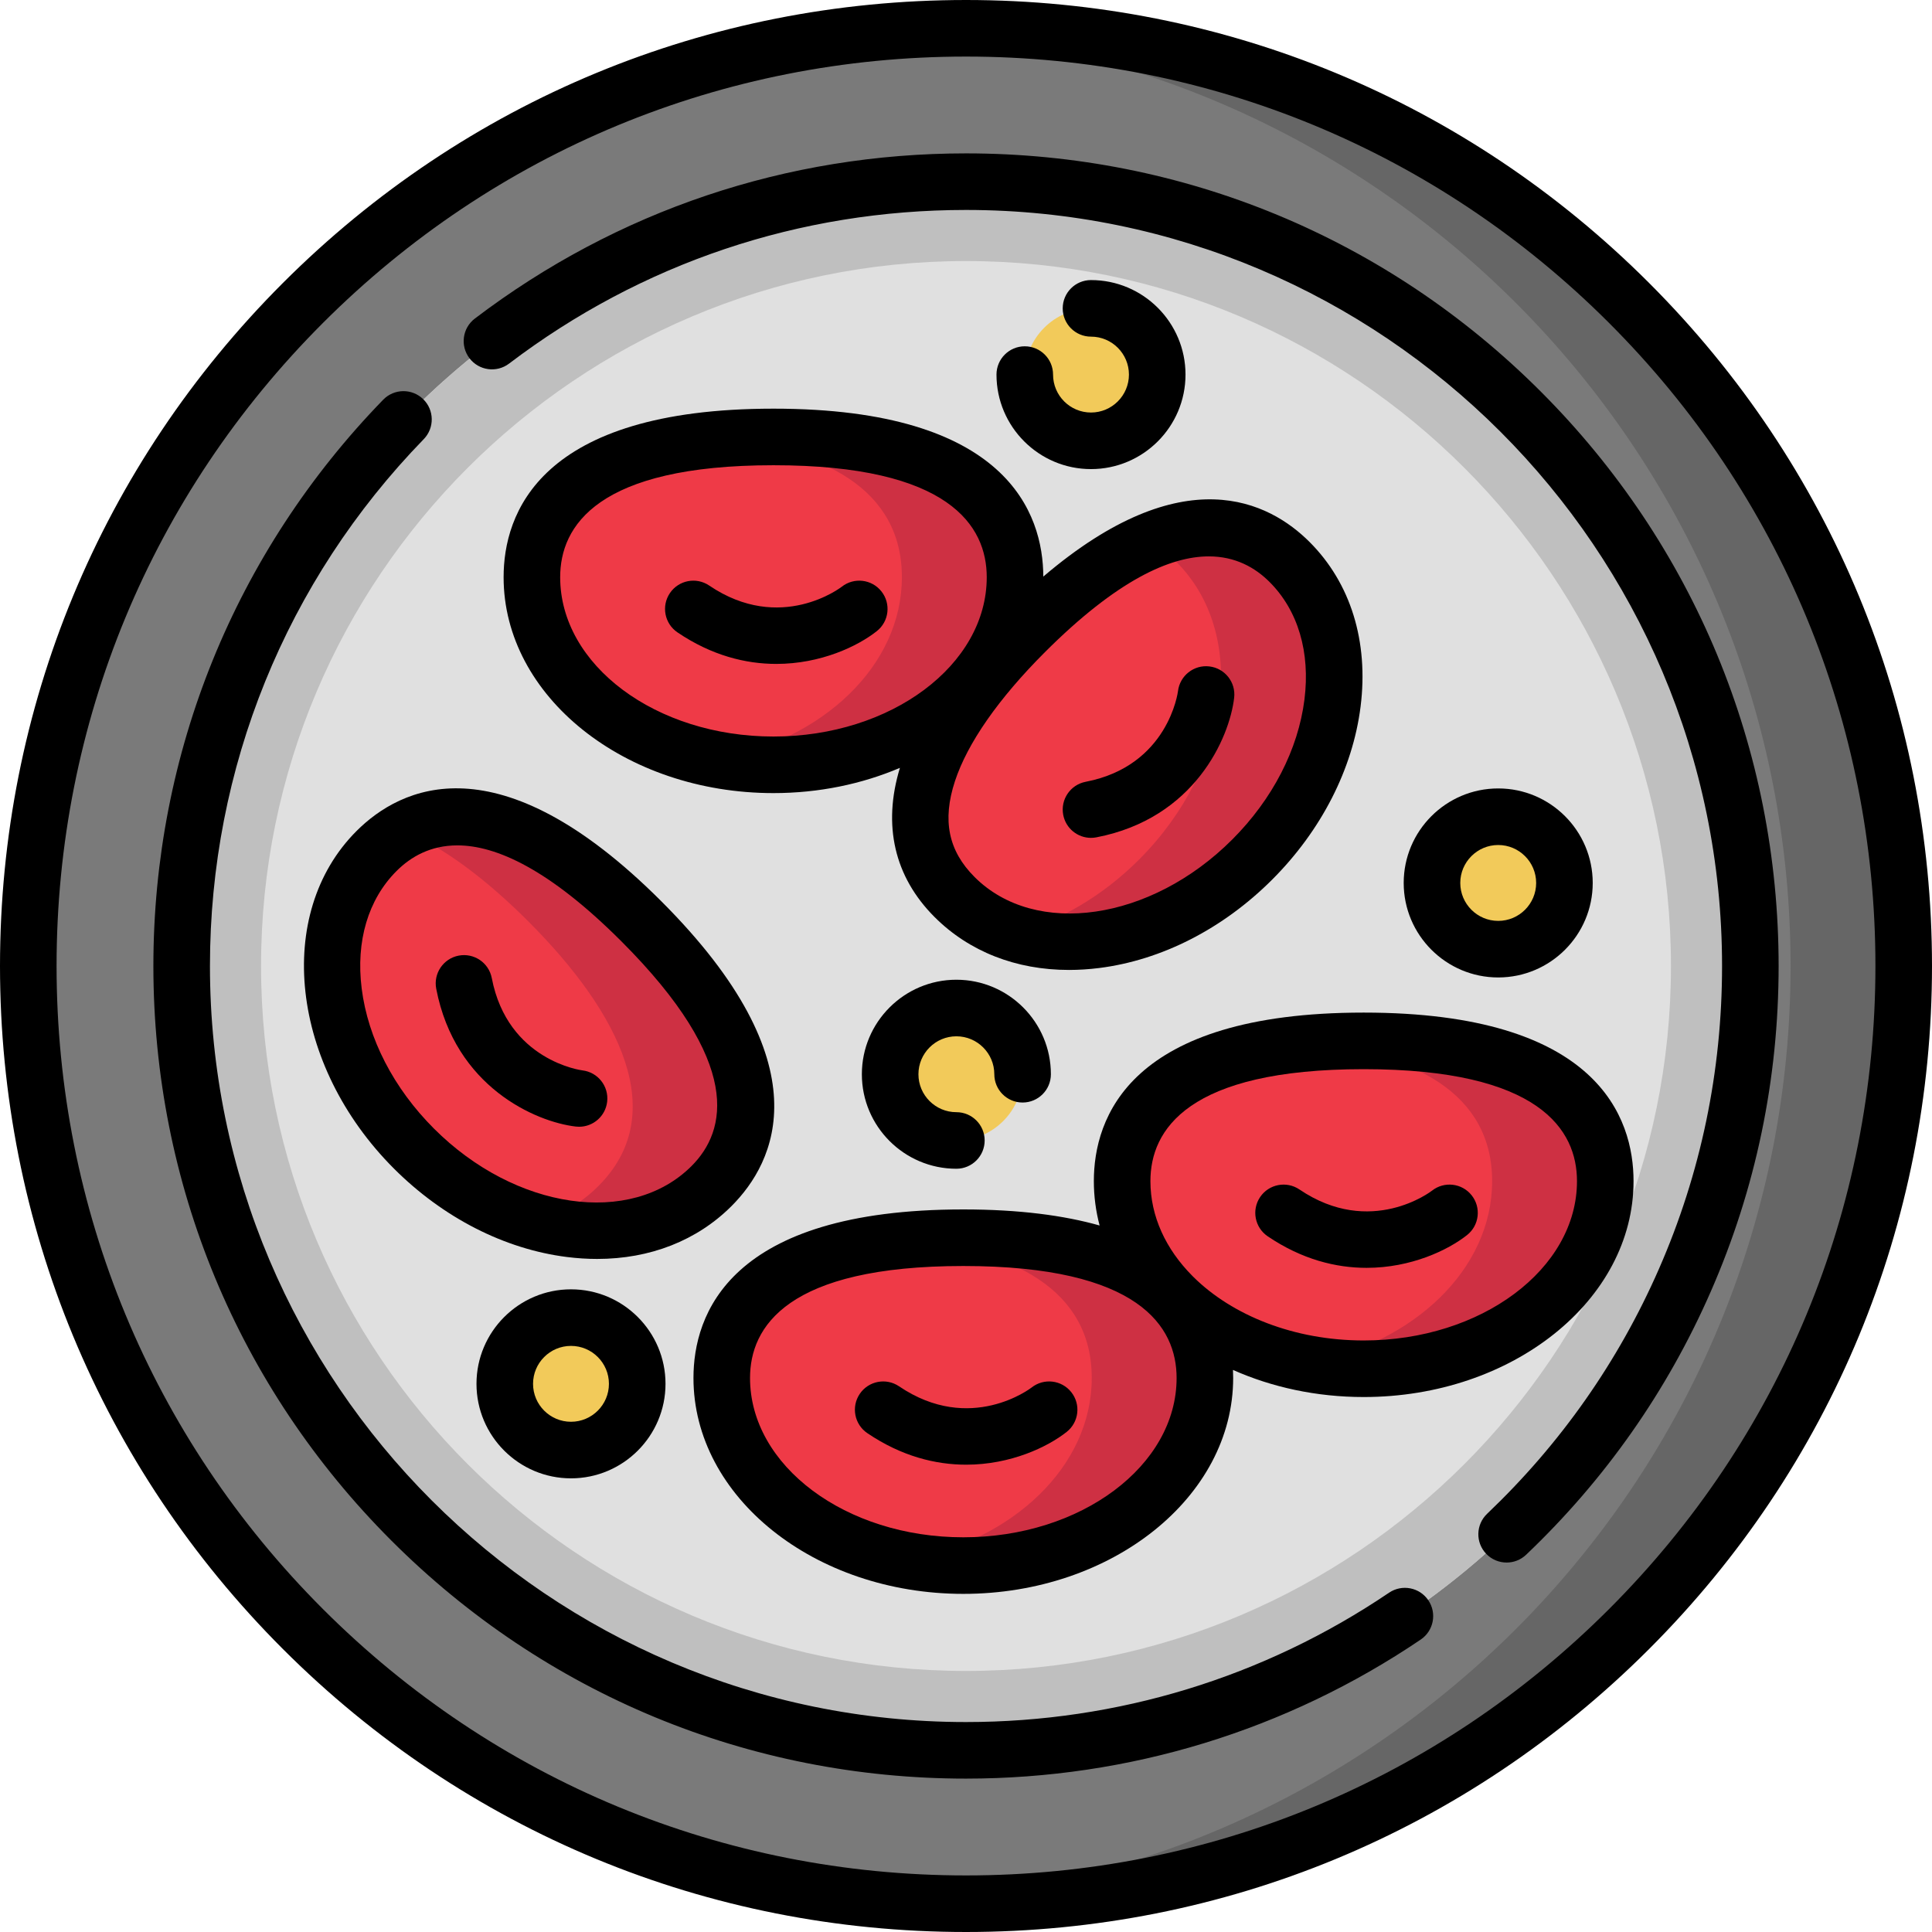 <?xml version="1.0" encoding="iso-8859-1"?>
<!-- Generator: Adobe Illustrator 19.0.0, SVG Export Plug-In . SVG Version: 6.00 Build 0)  -->
<svg xmlns="http://www.w3.org/2000/svg" xmlns:xlink="http://www.w3.org/1999/xlink" version="1.1" id="Capa_1" x="0px" y="0px" viewBox="0 0 512 512" style="enable-background:new 0 0 512 512;" xml:space="preserve">
<circle style="fill:#7A7A7A;" cx="255.996" cy="255.995" r="248.509"/>
<path style="fill:#666666;" d="M256,7.496c-5.035,0-10.03,0.168-14.992,0.463C371.272,15.712,474.522,123.79,474.522,256  S371.271,496.288,241.009,504.042c4.961,0.295,9.956,0.463,14.992,0.463c137.245,0,248.504-111.259,248.504-248.504  S393.246,7.496,256,7.496z"/>
<circle style="fill:#E0E0E0;" cx="255.996" cy="255.995" r="207.852"/>
<path style="fill:#EF3A47;" d="M255.29,414.897c-35.356,0-64.019-22.259-64.019-49.717c0-27.457,28.662-37.172,64.019-37.172  s64.018,9.714,64.018,37.172C319.309,392.638,290.646,414.897,255.29,414.897z"/>
<path style="fill:#CE3043;" d="M255.29,328.008c-5.165,0-10.18,0.214-14.992,0.654c28.121,2.57,49.026,13.071,49.026,36.517  c0,23.447-20.906,43.09-49.026,48.332c4.811,0.896,9.826,1.384,14.992,1.384c35.356,0,64.018-22.259,64.018-49.717  C319.308,337.721,290.646,328.008,255.29,328.008z"/>
<path style="fill:#EF3A47;" d="M361.395,362.733c-35.356,0-64.018-22.258-64.018-49.717c0-27.457,28.662-37.172,64.018-37.172  s64.018,9.713,64.018,37.172C425.413,340.474,396.751,362.733,361.395,362.733z"/>
<path style="fill:#CE3043;" d="M361.395,275.845c-5.165,0-10.18,0.215-14.992,0.654c28.121,2.57,49.027,13.072,49.027,36.517  c0,23.447-20.906,43.09-49.027,48.332c4.811,0.896,9.826,1.384,14.992,1.384c35.356,0,64.019-22.258,64.019-49.717  C425.413,285.558,396.751,275.845,361.395,275.845z"/>
<path style="fill:#EF3A47;" d="M204.974,202.683c-35.356,0-64.019-22.258-64.019-49.717c0-27.457,28.662-37.172,64.019-37.172  s64.018,9.714,64.018,37.172C268.993,180.425,240.331,202.683,204.974,202.683z"/>
<path style="fill:#CE3043;" d="M204.974,115.795c-5.165,0-10.18,0.214-14.992,0.654c28.121,2.57,49.027,13.071,49.027,36.517  s-20.906,43.09-49.027,48.332c4.811,0.896,9.826,1.384,14.992,1.384c35.356,0,64.018-22.258,64.018-49.717  S240.331,115.795,204.974,115.795z"/>
<path style="fill:#EF3A47;" d="M109.703,304.393c-24.517-24.517-28.958-59.827-9.917-78.867s45.651-5.901,70.168,18.616  s37.657,51.128,18.616,70.168C169.531,333.349,134.22,328.91,109.703,304.393z"/>
<path style="fill:#CE3043;" d="M169.955,244.141c-21.583-21.583-44.787-34.336-63.021-24.092  c10.862,4.579,22.155,13.211,33.038,24.092c24.517,24.517,37.657,51.128,18.616,70.168c-4.534,4.534-9.999,7.722-16.014,9.639  c17.292,4.746,34.573,1.785,45.997-9.639C207.611,295.269,194.472,268.658,169.955,244.141z"/>
<path style="fill:#EF3A47;" d="M331.839,227.805c-24.517,24.517-59.827,28.958-78.867,9.917  c-19.04-19.04-5.901-45.651,18.616-70.168c24.517-24.517,51.128-37.657,70.168-18.616  C360.795,167.978,356.356,203.288,331.839,227.805z"/>
<path style="fill:#CE3043;" d="M341.755,148.938c-10.589-10.589-23.521-11.215-37.13-5.476c2.479,1.392,4.868,3.198,7.147,5.476  c19.04,19.04,14.6,54.35-9.917,78.867c-9.807,9.807-21.341,16.392-32.87,19.556c19.24,6.132,44.175-0.878,62.853-19.556  C356.356,203.288,360.796,167.978,341.755,148.938z"/>
<path style="fill:#BFBFBF;" d="M463.857,256c0-114.796-93.06-207.856-207.856-207.856S48.144,141.204,48.144,256  S141.205,463.856,256,463.856S463.857,370.796,463.857,256z M256.001,442.82c-103.013,0-186.82-83.808-186.82-186.821  S152.988,69.18,256.001,69.18s186.82,83.807,186.82,186.82S359.014,442.82,256.001,442.82z"/>
<g>
	<circle style="fill:#F2CA5A;" cx="397.046" cy="233.987" r="17.55"/>
	<circle style="fill:#F2CA5A;" cx="253.447" cy="284.689" r="17.55"/>
	<circle style="fill:#F2CA5A;" cx="151.315" cy="366.732" r="17.55"/>
	<circle style="fill:#F2CA5A;" cx="289.127" cy="99.274" r="17.55"/>
</g>
<path d="M368.114,422.082c-33.152,22.425-71.92,34.279-112.113,34.279c-110.479,0-200.362-89.882-200.362-200.362  c0-52.438,20.123-102.023,56.659-139.622c2.885-2.969,2.816-7.715-0.152-10.599c-2.968-2.884-7.715-2.817-10.599,0.152  c-39.272,40.413-60.9,93.708-60.9,150.069c0,57.523,22.4,111.603,63.075,152.277c40.674,40.675,94.754,63.075,152.277,63.075  c43.199,0,84.871-12.744,120.513-36.853c3.429-2.319,4.329-6.979,2.009-10.408C376.203,420.661,371.543,419.763,368.114,422.082z"/>
<path d="M437.02,74.981C388.668,26.628,324.381,0,256.001,0c-68.38,0-132.669,26.628-181.02,74.981C26.628,123.332,0,187.619,0,256  c0,68.38,26.628,132.668,74.981,181.019C123.333,485.372,187.62,512,256,512s132.667-26.629,181.018-74.981  C485.372,388.668,512,324.38,512,256C512,187.619,485.372,123.332,437.02,74.981z M426.419,426.418  c-45.52,45.52-106.043,70.59-170.418,70.59s-124.899-25.07-170.419-70.59S14.992,320.376,14.992,256s25.07-124.898,70.59-170.418  c45.52-45.521,106.043-70.59,170.419-70.59s124.897,25.069,170.417,70.59c45.521,45.52,70.59,106.043,70.59,170.418  S471.94,380.898,426.419,426.418z"/>
<path d="M408.277,103.723c-40.675-40.675-94.754-63.075-152.276-63.075c-47.459,0-92.47,15.136-130.161,43.773  c-3.296,2.505-3.938,7.207-1.434,10.503c2.505,3.297,7.205,3.938,10.503,1.434c35.062-26.638,76.936-40.718,121.092-40.718  c110.479,0,200.361,89.881,200.361,200.361c0,27.928-5.634,54.95-16.743,80.314c-10.734,24.504-26.048,46.325-45.515,64.851  c-2.999,2.853-3.116,7.599-0.263,10.597c1.473,1.549,3.45,2.329,5.431,2.329c1.856,0,3.716-0.686,5.166-2.066  c20.919-19.907,37.375-43.355,48.912-69.695c11.946-27.272,18.004-56.317,18.004-86.329  C471.353,198.478,448.952,144.398,408.277,103.723z"/>
<path d="M273.378,367.714c-0.16,0.126-16.199,12.488-35.121-0.328c-3.429-2.322-8.088-1.424-10.41,2.003  c-2.321,3.428-1.425,8.088,2.003,10.41c9.085,6.153,18.111,8.358,26.196,8.358c11.794,0,21.586-4.694,26.632-8.686  c3.247-2.568,3.798-7.282,1.228-10.528C281.34,365.695,276.625,365.145,273.378,367.714z"/>
<path d="M289.881,313.016c0,4.028,0.53,7.958,1.524,11.753c-9.417-2.658-21.253-4.257-36.116-4.257  c-62.224,0-71.514,27.985-71.514,44.667c0,31.547,32.082,57.213,71.514,57.213s71.513-25.665,71.513-57.213  c0-0.693-0.018-1.407-0.053-2.136c10.271,4.57,22.08,7.184,34.643,7.184c39.433,0,71.514-25.665,71.514-57.213  c0-16.682-9.291-44.667-71.514-44.667C299.172,268.349,289.881,296.334,289.881,313.016z M255.29,407.401  c-31.166,0-56.523-18.94-56.523-42.221c0-13.538,9.806-29.675,56.523-29.675c46.716,0,56.522,16.137,56.522,29.675  C311.812,388.461,286.456,407.401,255.29,407.401z M417.917,313.016c0,23.281-25.356,42.221-56.523,42.221  c-18.409,0-34.785-6.61-45.112-16.818c-0.12-0.123-0.243-0.245-0.365-0.367c-6.935-7.01-11.044-15.67-11.044-25.036  c0-13.538,9.806-29.675,56.522-29.675C408.111,283.341,417.917,299.477,417.917,313.016z"/>
<path d="M333.952,317.224c-2.321,3.428-1.425,8.088,2.003,10.41c9.085,6.153,18.111,8.358,26.196,8.358  c11.794,0,21.586-4.694,26.631-8.686c3.247-2.568,3.798-7.282,1.229-10.528c-2.567-3.247-7.281-3.799-10.528-1.229  c-0.16,0.126-16.198,12.488-35.121-0.328C340.933,312.9,336.274,313.797,333.952,317.224z"/>
<path d="M133.461,152.967c0,31.546,32.082,57.212,71.515,57.212c12.103,0,23.507-2.427,33.51-6.69  c-4.629,15.216-1.48,28.869,9.185,39.535c9.172,9.172,21.616,14.021,35.625,14.021c2.613,0,5.28-0.169,7.99-0.51  c16.54-2.08,32.823-10.4,45.853-23.429c13.029-13.03,21.349-29.313,23.429-45.853c2.169-17.244-2.63-32.733-13.512-43.616  c-10.663-10.662-33.413-22.509-70.569,9.163c-0.061-16.701-9.495-44.501-71.512-44.501  C142.752,108.3,133.461,136.285,133.461,152.967z M276.888,172.855c19.131-19.131,33.212-25.408,43.459-25.408  c7.059,0,12.298,2.98,16.107,6.791c7.536,7.535,10.817,18.596,9.239,31.143c-1.666,13.253-8.47,26.436-19.156,37.122  c-21.555,21.555-52.181,26.005-68.266,9.917c-6.954-6.953-8.607-15.021-5.204-25.393  C256.375,196.947,264.613,185.129,276.888,172.855z M261.497,152.967c0,23.281-25.356,42.22-56.522,42.22  c-31.167,0-56.523-18.939-56.523-42.22c0-13.538,9.805-29.675,56.523-29.675C251.691,123.291,261.497,139.429,261.497,152.967z"/>
<path d="M177.532,157.176c-2.321,3.428-1.425,8.088,2.003,10.41c9.086,6.153,18.111,8.358,26.197,8.358  c11.793,0,21.586-4.694,26.631-8.686c3.246-2.568,3.797-7.282,1.228-10.529c-2.568-3.247-7.283-3.797-10.529-1.228  c-0.16,0.126-16.195,12.491-35.12-0.328C184.513,152.849,179.854,153.748,177.532,157.176z"/>
<path d="M94.486,220.224c-21.932,21.933-17.483,62.068,9.917,89.469c13.03,13.029,29.313,21.349,45.853,23.429  c2.711,0.341,5.377,0.51,7.99,0.51c14.008,0,26.454-4.851,35.625-14.021c11.605-11.606,24.62-37.533-18.616-80.769  C132.018,195.604,106.092,208.62,94.486,220.224z M164.654,249.442c32.311,32.31,27.958,50.227,18.616,59.567  c-16.089,16.087-46.712,11.638-68.266-9.917c-10.686-10.686-17.49-23.869-19.156-37.123c-1.578-12.548,1.703-23.609,9.239-31.143  c3.811-3.811,9.048-6.791,16.107-6.791C131.441,224.034,145.525,230.313,164.654,249.442z"/>
<path d="M152.588,298.549c0.295,0.035,0.588,0.052,0.879,0.052c3.751,0,6.99-2.811,7.435-6.628c0.48-4.112-2.465-7.835-6.576-8.313  c-0.197-0.023-19.786-2.558-24.001-24.465c-0.783-4.065-4.712-6.724-8.777-5.945c-4.065,0.783-6.726,4.712-5.945,8.777  C120.617,288.087,141.987,297.312,152.588,298.549z"/>
<path d="M289.118,222.042c0.47,0,0.945-0.044,1.424-0.136c26.06-5.015,35.286-26.385,36.522-36.986  c0.48-4.112-2.465-7.835-6.576-8.313c-4.099-0.488-7.834,2.464-8.313,6.576c-0.023,0.197-2.558,19.786-24.464,24.001  c-4.065,0.783-6.726,4.712-5.945,8.777C282.456,219.549,285.596,222.042,289.118,222.042z"/>
<path d="M422.087,233.99c0-13.81-11.235-25.046-25.046-25.046c-13.81,0-25.046,11.235-25.046,25.046  c0,13.81,11.235,25.046,25.046,25.046S422.087,247.801,422.087,233.99z M386.988,233.99c0-5.544,4.51-10.054,10.054-10.054  s10.054,4.51,10.054,10.054c0,5.544-4.51,10.054-10.054,10.054S386.988,239.534,386.988,233.99z"/>
<path d="M253.449,274.63c5.544,0,10.054,4.51,10.054,10.054c0,4.141,3.355,7.496,7.496,7.496c4.141,0,7.496-3.355,7.496-7.496  c0-13.81-11.235-25.046-25.046-25.046c-13.81,0-25.046,11.236-25.046,25.046c0,13.81,11.235,25.046,25.046,25.046  c4.141,0,7.496-3.355,7.496-7.496s-3.355-7.496-7.496-7.496c-5.544,0-10.054-4.51-10.054-10.054  C243.395,279.141,247.905,274.63,253.449,274.63z"/>
<path d="M126.274,366.73c0,13.81,11.235,25.046,25.046,25.046c13.81,0,25.046-11.235,25.046-25.046  c0-13.81-11.235-25.045-25.046-25.045C137.509,341.685,126.274,352.92,126.274,366.73z M161.373,366.73  c0,5.544-4.51,10.054-10.054,10.054s-10.054-4.51-10.054-10.054s4.51-10.053,10.054-10.053S161.373,361.187,161.373,366.73z"/>
<path d="M289.126,109.324c-5.544,0-10.054-4.51-10.054-10.054c0-4.141-3.355-7.496-7.496-7.496s-7.496,3.355-7.496,7.496  c0,13.81,11.235,25.046,25.046,25.046c13.81,0,25.046-11.235,25.046-25.046c0-13.81-11.235-25.047-25.046-25.047  c-4.141,0-7.496,3.355-7.496,7.496c0,4.141,3.355,7.496,7.496,7.496c5.544,0,10.054,4.51,10.054,10.055  C299.18,104.814,294.67,109.324,289.126,109.324z"/>
<g>
</g>
<g>
</g>
<g>
</g>
<g>
</g>
<g>
</g>
<g>
</g>
<g>
</g>
<g>
</g>
<g>
</g>
<g>
</g>
<g>
</g>
<g>
</g>
<g>
</g>
<g>
</g>
<g>
</g>
</svg>
